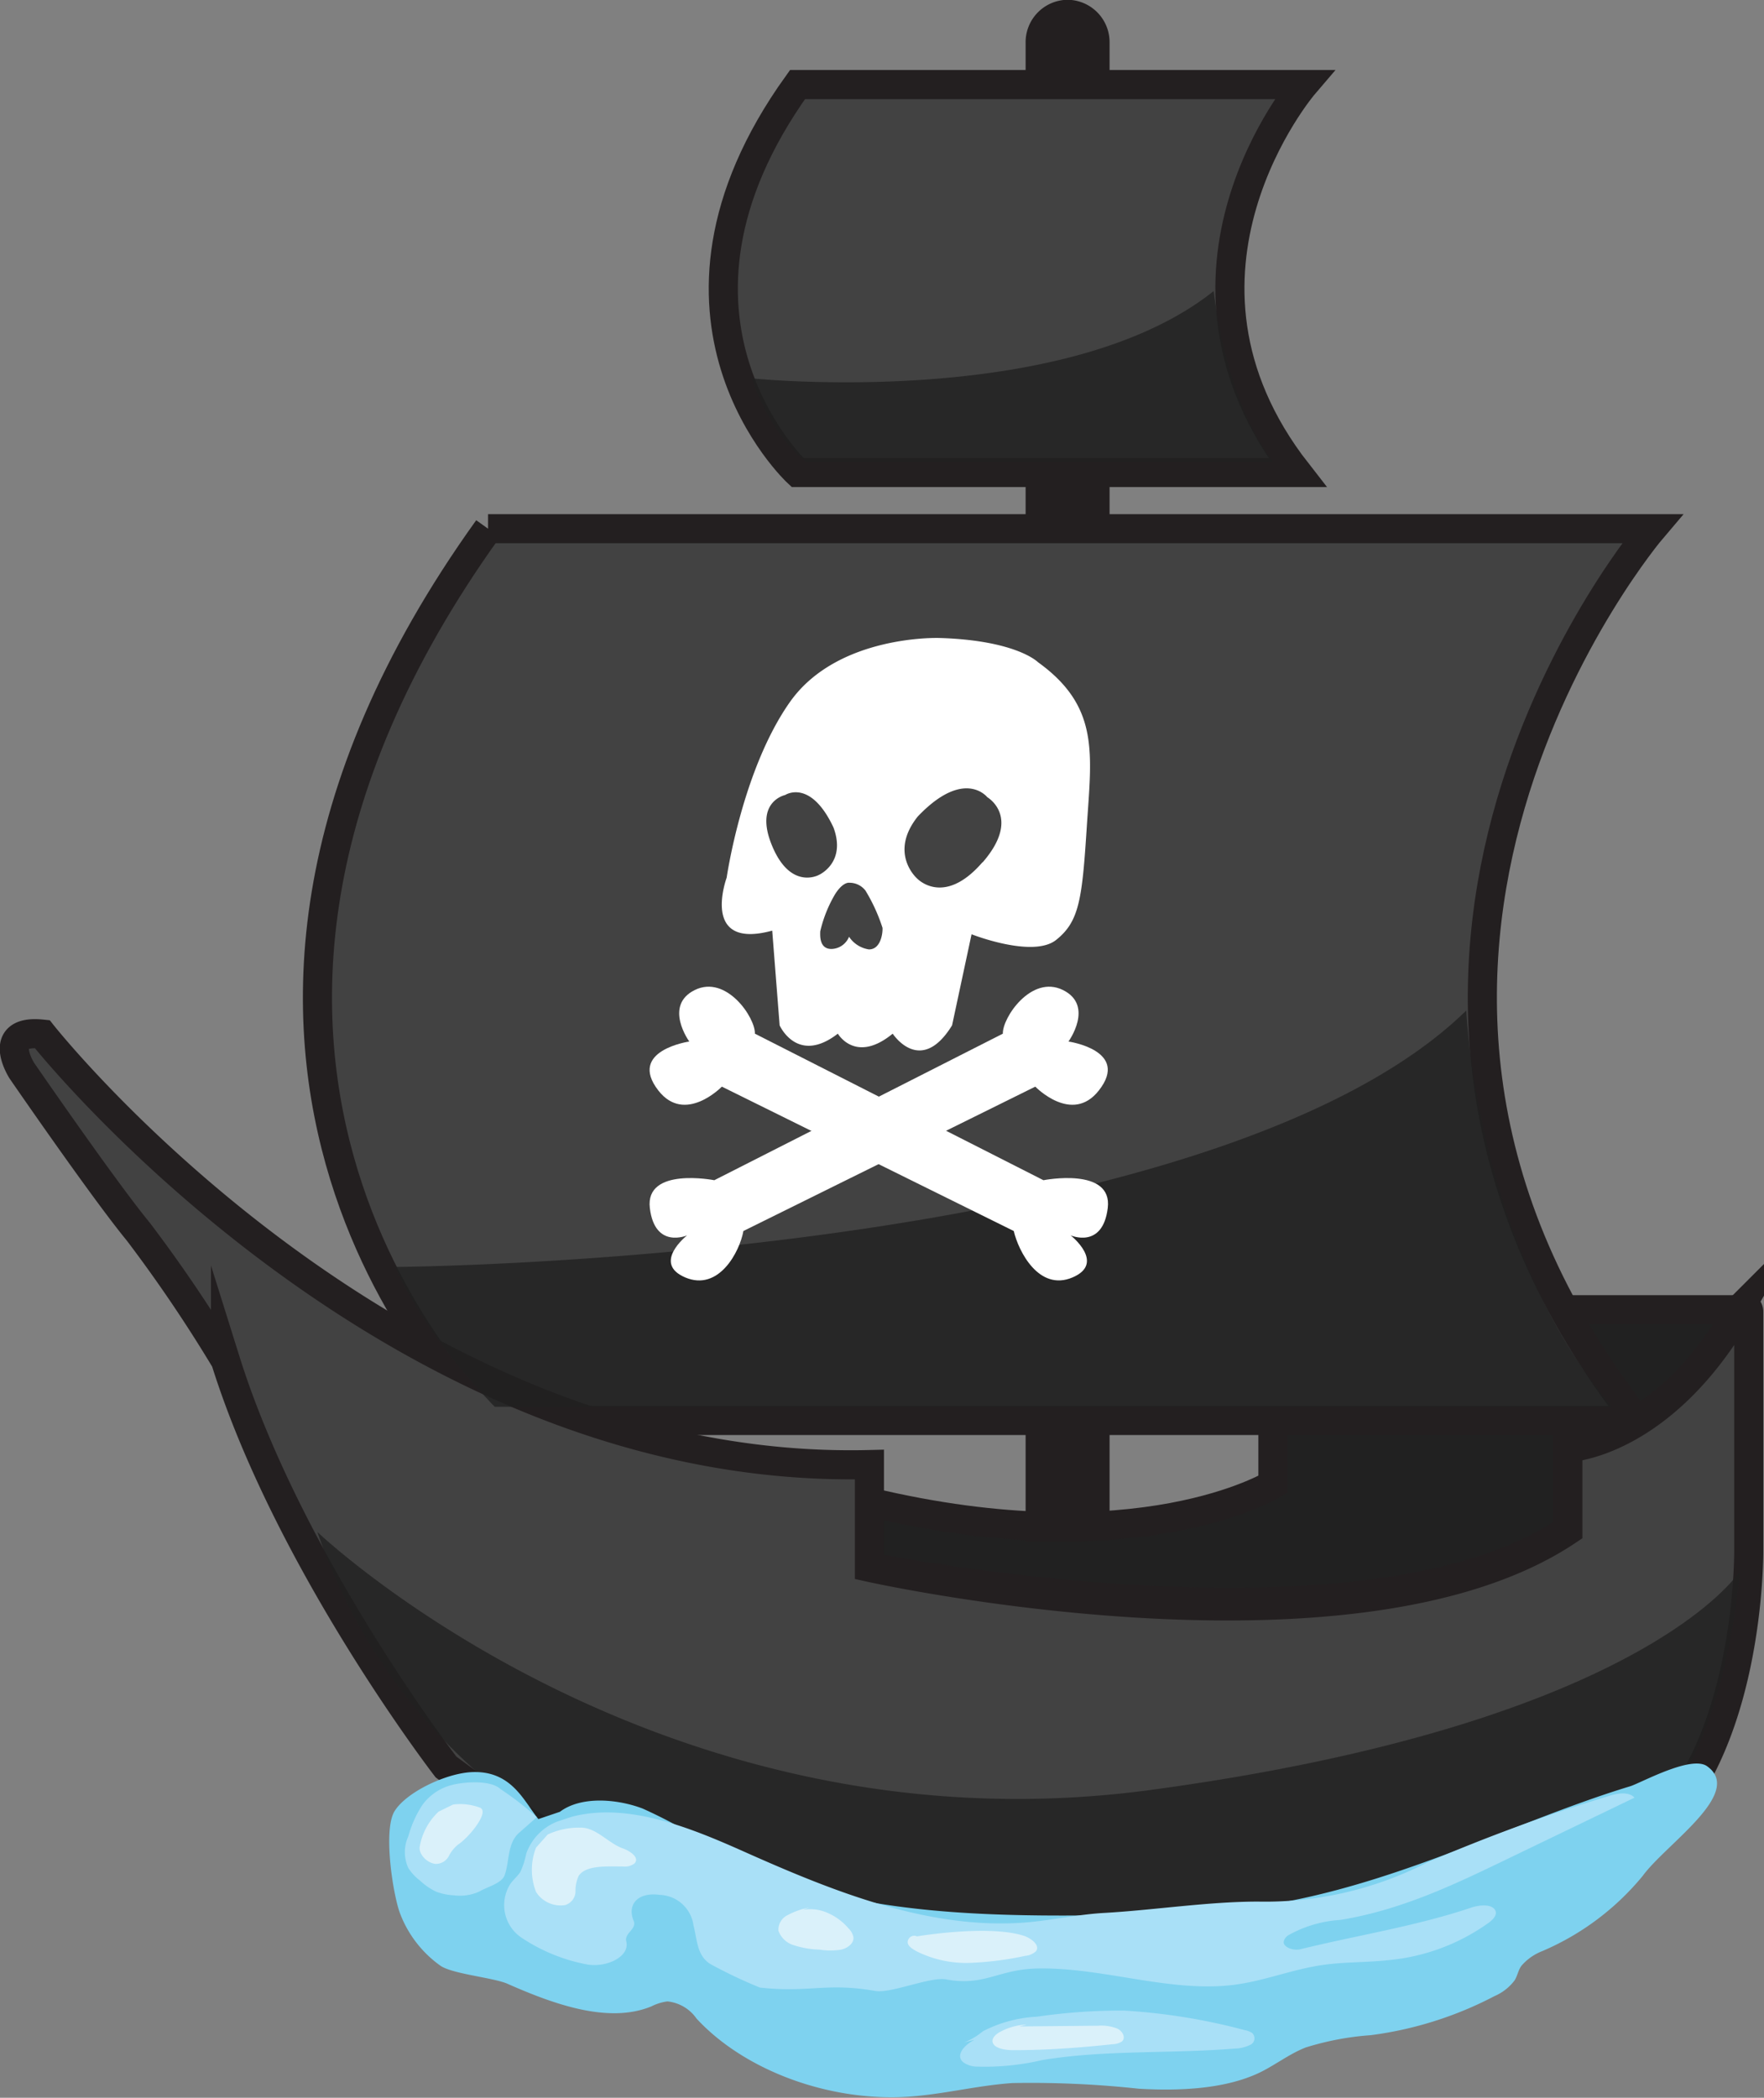 <svg xmlns="http://www.w3.org/2000/svg" id="svg38" version="1.1" width="121.23" height="144.15" viewBox="0 0 121.23 144.15"><rect x="0" y="0" width="121.23" height="144.15" fill="#808080" stroke="none"/><defs id="defs12"><style id="style10">.cls-3{stroke:#231f20;stroke-miterlimit:10;stroke-width:2px;fill:#262626}.cls-5{fill:#fff}</style></defs><g data-name="Pirate Ship" id="Pirate_Ship"><path style="fill:#212121;fill-opacity:1;opacity:1" id="path14" fill="#231f20" stroke-miterlimit="10" stroke="#231f20" stroke-width="2" d="M119.55 90H94.48s.85 6.14-7 7.66V102s-9.19 5.65-27.75 1.21v4.46s34.21 6.9 48-2.53v-5.66s7.11-.85 11.82-9.48z"/><path id="path16" fill="#231f20" stroke-miterlimit="10" stroke="#231f20" stroke-width="2.03" d="M71.5 104.91V2.93A1.9 1.9 0 0173.37 1h0a1.9 1.9 0 011.87 1.92v101.92z"/><path style="fill:#424242;fill-opacity:1" id="path18" d="M33.54 36.33h80s-25.57 30-1 61.28h-79s-26.38-24.51 0-61.28zM54.81 5.81h34.8s-11.13 13-.46 26.66H54.81s-11.48-10.67 0-26.66z" class="cls-3"/><path style="fill:#424242;fill-opacity:1" id="path20" d="M2.9 71.06s24 30.39 56.85 29.58v7.06s33.19 7.41 48-2.53v-5.69s6.46-.23 11.8-9.53a.34.34 0 01.63.17v16.47s.17 18.59-11.07 21.83-45.87 17.4-78.46-7c0 0-10.79-14-15.15-27.92a99.08 99.08 0 00-6-8.87c-2.38-2.89-8-11.06-8-11.06s-1.83-2.85 1.4-2.51z" class="cls-3"/><path style="fill:#212121;fill-opacity:1;opacity:.8" id="path22" d="M27.16 87.06s55.91-.34 73.61-17.62c0 0 .68 16.17 10 27.23H34s-4.8-4.85-6.84-9.61zM51.67 26s21.44 2.21 31.74-6c0 0 .77 7.49 4.09 11.74H55.41s-2.3-1.54-3.74-5.74zm-29.86 79.27S45.2 127.57 79.07 123s40.48-15 40.48-15-1 15.44-8.82 18.9S82 134.12 82 134.12s-17.87 2.64-36-4.68a38.68 38.68 0 01-24.19-24.17z"/><path id="path24" d="M71.33 45.5s-1.47-1.5-6.77-1.66c0 0-7-.25-10.28 4.41s-4.34 12.06-4.34 12.06-1.85 5 3.13 3.64l.51 6.51s1.21 2.73 4 .57c0 0 1.21 2.1 3.77 0 0 0 1.91 2.94 4.08-.57l1.34-6.26s4.21 1.66 5.81.39 1.79-2.81 2.11-7.79.91-8.23-3.36-11.3zM53.07 58.14c-1.28-3.06.89-3.51.89-3.51s1.73-1.15 3.32 2.23c.9 2.43-1 3.26-1 3.26s-1.93 1.08-3.21-1.98zm6.64 7.1a2 2 0 01-1.36-.87 1.34 1.34 0 01-1.21.84c-.87 0-.77-1-.77-1.21a9.07 9.07 0 011-2.52c.56-.91 1-.82 1-.82a1.38 1.38 0 011.11.54 11.94 11.94 0 011.17 2.56c.02.39-.13 1.49-.94 1.48zm7.82-6c-2.7 3.13-4.53 1.1-4.53 1.1s-1.93-1.72.07-4.23c3.2-3.36 4.78-1.33 4.78-1.33s2.38 1.37-.32 4.48z" class="cls-5"/><path id="path26" d="M47.37 71.57s-1.79-2.47.38-3.54 4.17 1.91 4.13 3L71.71 81.1s4.77-.94 4.42 1.91-2.55 1.88-2.55 1.88 2.43 1.91.13 2.89S70 86 69.67 84.59l-20.06-9.92s-2.54 2.62-4.37.26c-2.13-2.75 2.13-3.36 2.13-3.36z" class="cls-5"/><path id="path28" d="M73.43 71.57s1.79-2.47-.38-3.54-4.17 1.91-4.13 3L49.09 81.1s-4.77-.94-4.43 1.91 2.56 1.88 2.56 1.88-2.43 1.91-.13 2.89 3.74-1.75 4-3.19l20.06-9.92s2.53 2.62 4.37.26c2.16-2.75-2.09-3.36-2.09-3.36z" class="cls-5"/><g id="waves"><path id="path30" fill="#7ed2ef" d="M37 125c-1-1.22-1.85-3.41-4.69-3.22-1.78.13-4.39 1.39-5.19 2.67s-.13 5.65.36 7a7.81 7.81 0 002.75 3.6c.8.6 3.69.84 4.65 1.27 3.11 1.37 6.91 2.78 9.89 1.55a3.36 3.36 0 011.1-.34 2.78 2.78 0 012 1.18c3.3 3.57 9.1 5.71 14.52 5.37 2.43-.16 4.74-.77 7.18-.94a68.88 68.88 0 018.7.39c2.9.17 6 0 8.32-1.12 1.08-.53 2-1.26 3.13-1.71a19.62 19.62 0 014.49-.85 25.34 25.34 0 008.51-2.69 3.39 3.39 0 001.38-1.09c.2-.34.25-.72.47-1a3.63 3.63 0 011.43-1 18.16 18.16 0 006.89-5.16c1.59-2.19 7-5.71 4.43-7.54-1.09-.79-4.59 1.17-5.3 1.38-8.48 2.57-17.28 7.51-27.49 8.48-3.19.3-6.44.37-9.68.39-8.79.08-18.31-.3-25.61-4.52a34.5 34.5 0 00-5.09-2.83c-1.88-.7-4.28-.82-5.67.23z"/><path id="path32" d="M37.91 125.3l.37-.12-.37.12zm54.21 6.63c4.16-.68 7.79-2.41 11.33-4.12l8.88-4.28c-.37-.43-1.2-.31-1.78-.11a115.87 115.87 0 00-12.5 4.58 24.35 24.35 0 01-11.59 2.67c-3.43 0-7.19.59-10.59.78-1.76.1-3.46.48-5.21.64-6.72.59-13.42-2.13-19.52-4.85-3.7-1.65-8-3.41-11.84-2.4l-1 .33a3.68 3.68 0 00-2.14 2.22 5.16 5.16 0 01-.41 1.26c-.2.3-.5.54-.69.83a2.7 2.7 0 00.84 3.71 12.16 12.16 0 004.5 1.81c1.34.2 2.9-.56 2.64-1.6-.14-.57.74-.84.51-1.4-.47-1.14.29-2 1.8-1.79a2.42 2.42 0 012.31 2.1c.27 1 .21 2.2 1.34 2.75a32.73 32.73 0 003.23 1.52c3.42.37 4.53-.36 7.92.23 1.08.19 3.8-1 4.88-.79 2.6.48 3.55-.67 6.17-.75 4.53-.12 9.17 1.68 13.6 1.12 2.13-.27 4-1.07 6.15-1.37 1.48-.21 3-.16 4.51-.33a14 14 0 006.87-2.58c.29-.22.59-.53.43-.84-.25-.46-1.11-.37-1.67-.18-3.76 1.27-7.85 1.9-11.74 2.86-.43.1-1.06-.1-1.13-.45 0-.2.12-.37.29-.5a8.34 8.34 0 013.61-1.07zm-55.23-7.06a21.39 21.39 0 00-2.49-1.93c-.65-.61-2.34-.52-3.27-.3a3.59 3.59 0 00-2.13 1.43 7.72 7.72 0 00-.94 2.12 2.61 2.61 0 000 2.17 3.31 3.31 0 00.81.87A4.22 4.22 0 0030 130a4.06 4.06 0 001.2.24 3.19 3.19 0 001.76-.27c.59-.34 1.51-.55 1.72-1.11.34-.92.17-2.2 1-2.92zm29.39 15.47a4.66 4.66 0 001.27-.76 9.09 9.09 0 013.71-1 40 40 0 016-.42 41.59 41.59 0 018.27 1.34 1.42 1.42 0 01.51.19.49.49 0 01-.09.81 2.51 2.51 0 01-1.09.27c-4.39.36-8.94.08-13.23.79a17.38 17.38 0 01-4.5.45 1.65 1.65 0 01-.92-.29c-.59-.49.08-1.21.76-1.55" style="fill:#a9e0f7"/><path id="path34" d="M56.54 131.32a2.94 2.94 0 00-1.38-.08l.45-.16a5 5 0 00-1.46.51 1.11 1.11 0 00-.65 1.09 1.6 1.6 0 001.1 1 6.07 6.07 0 001.71.29 4.75 4.75 0 001.51 0c.48-.12.88-.46.83-.86a1.14 1.14 0 00-.33-.59 3.91 3.91 0 00-1.78-1.2zm14.65 2.77c.32-.4-.3-.91-.89-1.09-2.48-.75-7.28.06-7.28.06a.45.45 0 00-.64.4c0 .27.34.48.64.64a7.64 7.64 0 003.7.78 21.87 21.87 0 003.73-.48 1.26 1.26 0 00.74-.31zm5.6 5.31a3 3 0 00-1.33-.2l-5.4.05.5-.13a4.14 4.14 0 00-1.91.55c-.24.15-.47.37-.44.62.06.47.89.6 1.49.59 2.27 0 4.54-.17 6.77-.41a1.28 1.28 0 00.61-.17c.31-.24.1-.71-.29-.9zM42.76 127c-1-.38-1.83-1.46-2.91-1.41a5.06 5.06 0 00-2.21.47l-.8.9a4.18 4.18 0 000 3.05 2 2 0 002 .9 1 1 0 00.71-.89 2.49 2.49 0 01.22-1.12c.51-.75 1.93-.64 3.06-.64a1.1 1.1 0 00.76-.2c.41-.38-.26-.87-.83-1.06zm-9.82-2.8a3.83 3.83 0 00-1.8-.2l-1 .49a4.31 4.31 0 00-1.29 2.38c-.11.51.48 1.15 1.08 1.21a1 1 0 00.9-.51 2.5 2.5 0 01.64-.81c.73-.46 2.28-2.33 1.47-2.56z" style="fill:#daf1fa"/></g></g></svg>